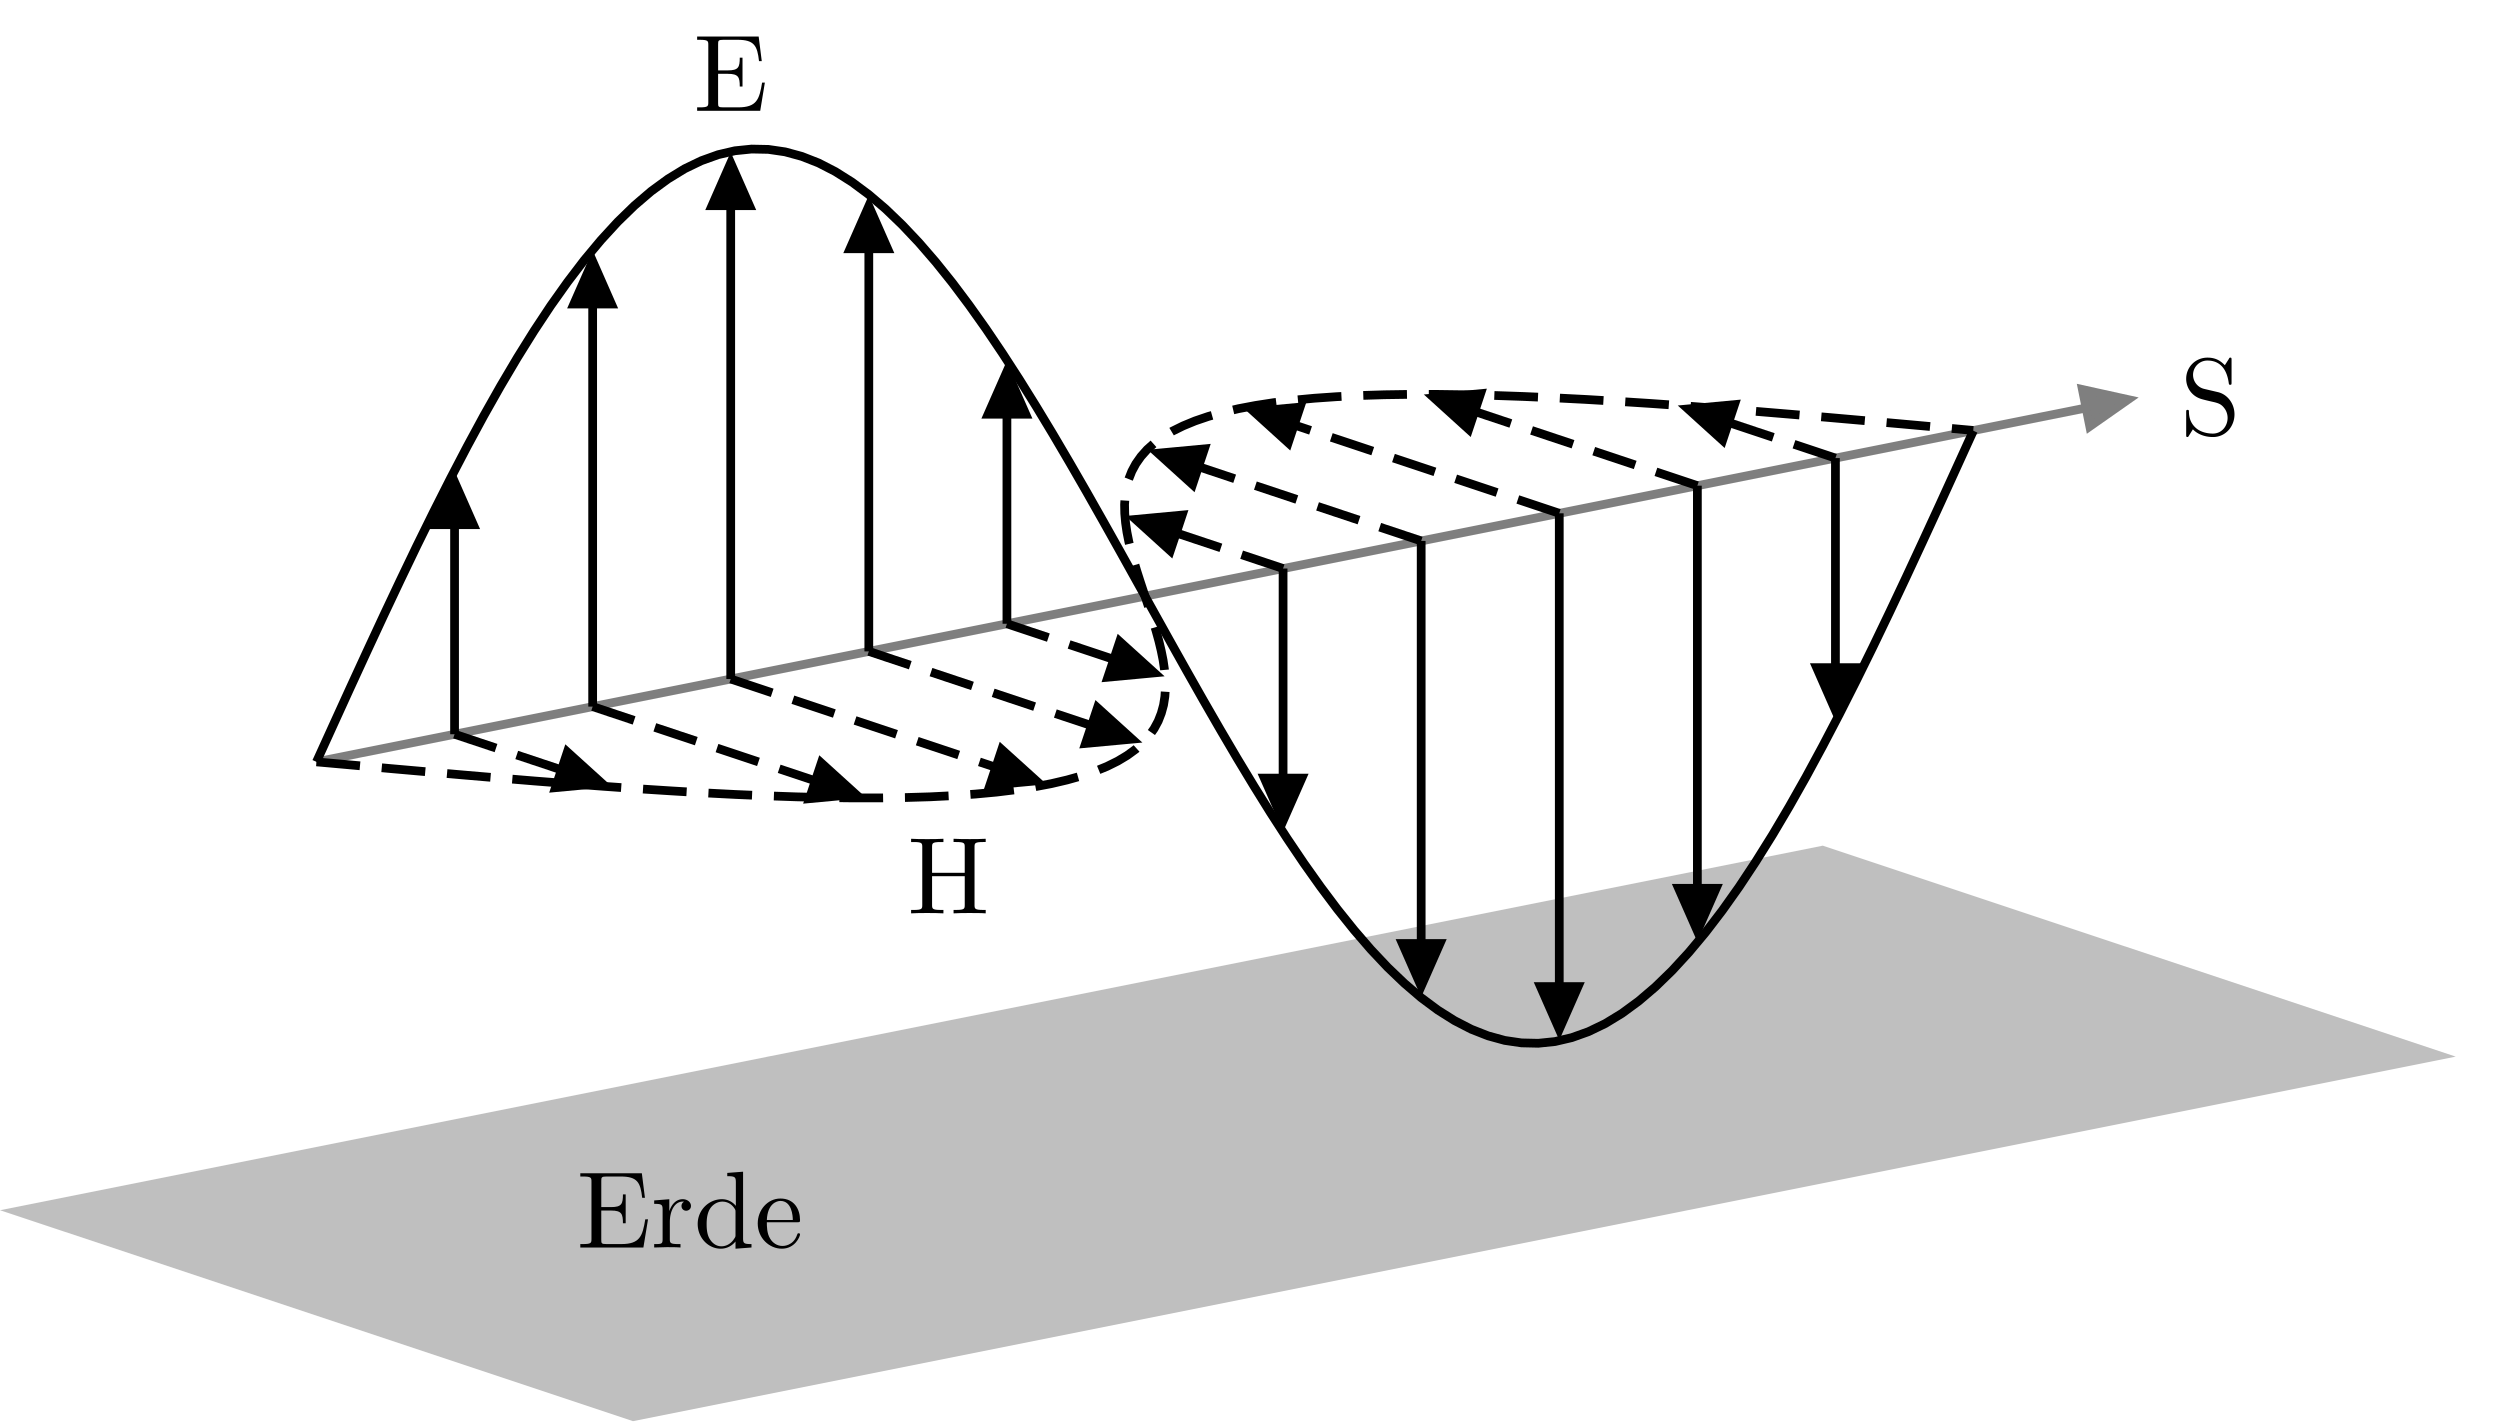 <svg xmlns="http://www.w3.org/2000/svg" xmlns:xlink="http://www.w3.org/1999/xlink" width="227.276" height="129.603"><defs><path id="b" d="M6.484-2.562h-.25c-.25 1.53-.484 2.25-2.187 2.25H2.719c-.469 0-.485-.063-.485-.391V-3.36h.891c.969 0 1.078.312 1.078 1.156h.25v-2.625h-.25c0 .86-.11 1.156-1.078 1.156h-.89v-2.375c0-.328.015-.406.484-.406H4c1.531 0 1.797.547 1.953 1.937h.25L5.922-6.75H.328v.297h.235c.765 0 .78.11.78.469v5.203c0 .36-.015.469-.78.469H.328V0h5.735Zm0 0"/><path id="c" d="M3.625-3.781c0-.328-.312-.61-.75-.61-.719 0-1.078.657-1.219 1.094V-4.39l-1.375.11v.312c.688 0 .766.063.766.547V-.75c0 .438-.11.438-.766.438V0l1.125-.031c.407 0 .875 0 1.266.031v-.312h-.203c-.735 0-.766-.11-.766-.47v-1.53c0-.985.422-1.86 1.172-1.86.078 0 .094 0 .11.016a.426.426 0 0 0-.22.375c0 .281.204.437.422.437.188 0 .438-.125.438-.437m0 0"/><path id="d" d="M5.234 0v-.312c-.687 0-.765-.063-.765-.547v-6.032l-1.438.11v.297c.703 0 .781.078.781.562v2.14a1.6 1.6 0 0 0-1.265-.609c-1.172 0-2.203.97-2.203 2.25 0 1.266.969 2.25 2.094 2.25.64 0 1.093-.343 1.343-.656V.11ZM3.781-1.172c0 .172 0 .203-.11.36-.296.484-.75.703-1.171.703-.453 0-.812-.266-1.047-.641-.266-.406-.297-.969-.297-1.375 0-.375.032-.969.313-1.406.203-.313.593-.64 1.125-.64.344 0 .765.14 1.078.593.11.172.11.187.11.375Zm0 0"/><path id="e" d="M4.125-1.187c0-.094-.078-.11-.125-.11-.094 0-.11.047-.14.14C3.515-.14 2.624-.14 2.53-.14c-.5 0-.906-.296-1.125-.671-.297-.47-.297-1.125-.297-1.485h2.766c.219 0 .25 0 .25-.203 0-.984-.531-1.953-1.781-1.953C1.188-4.453.28-3.422.28-2.187.281-.86 1.328.108 2.47.108 3.672.11 4.125-1 4.125-1.187M3.469-2.5h-2.36C1.172-3.984 2-4.234 2.344-4.234c1.031 0 1.125 1.343 1.125 1.734m0 0"/><path id="f" d="M4.953-1.844c0-1-.656-1.812-1.484-2.015l-1.266-.297a1.308 1.308 0 0 1-1.015-1.266A1.3 1.3 0 0 1 2.5-6.734c1.656 0 1.875 1.64 1.938 2.078.015.062.015.125.125.125.125 0 .125-.047.125-.235v-2c0-.171 0-.234-.11-.234-.062 0-.078 0-.14.125l-.36.563C3.781-6.594 3.375-7 2.5-7 1.39-7 .563-6.125.563-5.078a1.9 1.9 0 0 0 1.296 1.812c.11.047.61.172 1.313.329.265.078.562.14.844.515.203.25.312.578.312.906 0 .704-.5 1.422-1.344 1.422-.28 0-1.03-.047-1.562-.531-.578-.531-.61-1.172-.61-1.531C.798-2.25.72-2.25.688-2.25c-.125 0-.125.063-.125.25v1.984c0 .172 0 .235.11.235.062 0 .078-.016.14-.125 0 0 .032-.047.36-.578.312.343.937.703 1.828.703 1.156 0 1.953-.969 1.953-2.063m0 0"/><path id="g" d="M7.11 0v-.312h-.235c-.766 0-.781-.11-.781-.47v-5.234c0-.359.015-.468.781-.468h.234v-.297c-.343.031-1.078.031-1.453.031s-1.125 0-1.468-.031v.297h.234c.766 0 .781.109.781.468v2.329H2.234v-2.329c0-.359.016-.468.782-.468h.25v-.297c-.36.031-1.094.031-1.47.031-.374 0-1.124 0-1.468-.031v.297h.235c.765 0 .78.109.78.468V-.78c0 .36-.015.469-.78.469H.328V0c.344-.031 1.078-.031 1.453-.031.39 0 1.125 0 1.485.031v-.312h-.25c-.766 0-.782-.11-.782-.47v-2.593h2.97v2.594c0 .36-.016.469-.782.469h-.234V0C4.53-.031 5.266-.031 5.64-.031s1.125 0 1.468.031m0 0"/><clipPath id="a"><path d="M0 76h224v53.2H0Zm0 0"/></clipPath></defs><g clip-path="url(#a)"><path fill="#BFBFBF" d="m0 110.02 165.707-33.141 57.543 19.18-165.707 33.14Zm0 0"/></g><use xlink:href="#b" x="52.428" y="113.411"/><use xlink:href="#c" x="59.191" y="113.411"/><use xlink:href="#d" x="63.084" y="113.411"/><use xlink:href="#e" x="68.606" y="113.411"/><path fill="none" stroke="#7F7F7F" stroke-miterlimit="10" stroke-width=".794" d="m28.77 69.262 160.683-32.137"/><path fill="#7F7F7F" stroke="#7F7F7F" stroke-miterlimit="10" stroke-width=".794" d="m193.46 36.324-4.148-.914.672 3.352Zm0 0"/><use xlink:href="#f" x="198.184" y="39.512"/><path fill="none" stroke="#000" stroke-miterlimit="10" stroke-width=".794" d="m28.77 69.262 1.523-3.348 1.52-3.332 1.523-3.309 1.52-3.27 1.523-3.226 1.52-3.164 1.523-3.09 1.52-3.007 1.523-2.918 1.52-2.809 1.523-2.695 1.52-2.57 1.523-2.442 1.52-2.297 1.523-2.144 1.52-1.993 1.523-1.824 1.52-1.656 1.523-1.48 1.52-1.301 1.523-1.114 1.52-.93 1.523-.734 1.523-.547 1.52-.355 1.523-.156 1.52.031 1.523.223 1.52.414 1.523.597 1.52.782 1.523.96 1.52 1.13 1.523 1.3 1.52 1.461 1.523 1.613 1.52 1.758 1.523 1.899 1.52 2.027 1.523 2.145 1.52 2.254 1.523 2.355 1.52 2.441 1.523 2.52 1.52 2.586 1.523 2.64 1.52 2.684 1.523 2.715 1.52 2.73 1.523 2.739 1.52 2.73L107.89 61l1.52 2.684 1.523 2.64 1.52 2.586 1.523 2.52 1.52 2.445 1.523 2.355 1.52 2.254 1.523 2.145 1.52 2.027 1.523 1.899 1.519 1.761 1.523 1.618 1.524 1.457 1.52 1.304 1.523 1.133 1.52.957 1.523.785 1.52.598 1.523.418 1.52.223 1.523.035 1.52-.156 1.523-.356 1.52-.543 1.523-.734 1.52-.926 1.523-1.117 1.52-1.297 1.523-1.48 1.52-1.653 1.523-1.824 1.52-1.988 1.523-2.145 1.52-2.297 1.523-2.437 1.52-2.57 1.523-2.696 1.52-2.809 1.523-2.914 1.52-3.007 1.522-3.09 1.52-3.164 1.523-3.227 1.52-3.27 1.523-3.308 1.52-3.332 1.523-3.344"/><path fill="none" stroke="#000" stroke-dasharray="3.972 1.986" stroke-miterlimit="10" stroke-width=".794" d="m28.77 69.262 3.347.3 3.336.305 3.324.293 3.305.29 3.273.28 3.235.27 3.195.25 3.145.238 3.086.219 3.027.195 2.957.176 2.879.149 2.805.12 2.718.094 2.625.067 2.532.031h2.437l2.332-.035 2.227-.066 2.117-.106 2.008-.144 1.898-.176 1.781-.219 1.664-.258 1.551-.293 1.434-.336 1.32-.37 1.207-.411 1.09-.445.98-.485.872-.523.761-.555.66-.594.56-.625.464-.656.371-.687.281-.72.203-.741.121-.774.051-.793-.011-.816-.075-.836-.125-.852-.175-.87-.211-.883-.246-.891-.27-.902-.29-.91-.3-.91-.305-.915-.3-.91-.29-.906-.269-.903-.246-.894-.215-.883-.172-.867-.125-.856-.074-.836-.016-.816.051-.793.121-.773.203-.743.282-.718.37-.688.462-.656.558-.629.66-.59.762-.558.867-.52.98-.484 1.09-.45 1.204-.41 1.32-.37 1.434-.337 1.55-.293 1.665-.257 1.78-.22 1.895-.179 2.008-.14 2.117-.106 2.227-.07 2.332-.035h2.434l2.53.035 2.626.062 2.719.094 2.8.121 2.88.148 2.956.176 3.028.196 3.086.218 3.144.239 3.191.25 3.239.27 3.273.276 3.301.29 3.324.296 3.34.301 3.344.305"/><use xlink:href="#b" x="63.049" y="10.072"/><use xlink:href="#g" x="82.501" y="83.034"/><path fill="none" stroke="#000" stroke-miterlimit="10" stroke-width=".794" d="M41.324 66.75V47.898"/><path stroke="#000" stroke-miterlimit="10" stroke-width=".794" d="m41.324 43.812-1.71 3.887h3.421Zm0 0"/><path fill="none" stroke="#000" stroke-dasharray="3.972 1.986" stroke-miterlimit="10" stroke-width=".794" d="m41.324 66.75 9.524 3.176"/><path stroke="#000" stroke-miterlimit="10" stroke-width=".794" d="m54.723 71.215-3.145-2.848-.539 1.621-.543 1.621Zm0 0"/><path fill="none" stroke="#000" stroke-miterlimit="10" stroke-width=".794" d="M53.879 64.238V27.836"/><path stroke="#000" stroke-miterlimit="10" stroke-width=".794" d="m53.879 23.75-1.711 3.887h3.418Zm0 0"/><path fill="none" stroke="#000" stroke-dasharray="3.972 1.986" stroke-miterlimit="10" stroke-width=".794" d="m53.879 64.238 20.055 6.688"/><path stroke="#000" stroke-miterlimit="10" stroke-width=".794" d="m77.809 72.215-3.145-2.852-.543 1.625-.539 1.621Zm0 0"/><path fill="none" stroke="#000" stroke-miterlimit="10" stroke-width=".794" d="M66.43 61.727V18.898"/><path stroke="#000" stroke-miterlimit="10" stroke-width=".794" d="m66.43 14.816-1.707 3.887h3.418Zm0 0"/><path fill="none" stroke="#000" stroke-dasharray="3.972 1.986" stroke-miterlimit="10" stroke-width=".794" d="m66.43 61.727 23.914 7.972"/><path stroke="#000" stroke-miterlimit="10" stroke-width=".794" d="m94.219 70.988-3.149-2.847-.539 1.62-.543 1.622Zm0 0"/><path fill="none" stroke="#000" stroke-miterlimit="10" stroke-width=".794" d="M78.984 59.219V22.812"/><path stroke="#000" stroke-miterlimit="10" stroke-width=".794" d="m78.984 18.73-1.71 3.883h3.421Zm0 0"/><path fill="none" stroke="#000" stroke-dasharray="3.972 1.986" stroke-miterlimit="10" stroke-width=".794" d="m78.984 59.219 20.059 6.683"/><path stroke="#000" stroke-miterlimit="10" stroke-width=".794" d="m102.918 67.195-3.148-2.851-.54 1.62-.543 1.622Zm0 0"/><path fill="none" stroke="#000" stroke-miterlimit="10" stroke-width=".794" d="M91.54 56.707V37.855"/><path stroke="#000" stroke-miterlimit="10" stroke-width=".794" d="m91.54 33.77-1.712 3.886h3.422Zm0 0"/><path fill="none" stroke="#000" stroke-dasharray="3.972 1.986" stroke-miterlimit="10" stroke-width=".794" d="m91.54 56.707 9.523 3.176"/><path stroke="#000" stroke-miterlimit="10" stroke-width=".794" d="m104.938 61.172-3.145-2.848-.54 1.621-.542 1.621Zm0 0"/><path fill="none" stroke="#000" stroke-miterlimit="10" stroke-width=".794" d="M116.645 51.684v18.855"/><path stroke="#000" stroke-miterlimit="10" stroke-width=".794" d="m116.645 74.621 1.71-3.883h-3.418Zm0 0"/><path fill="none" stroke="#000" stroke-dasharray="3.972 1.986" stroke-miterlimit="10" stroke-width=".794" d="m116.645 51.684-9.524-3.172"/><path stroke="#000" stroke-miterlimit="10" stroke-width=".794" d="m103.246 47.219 3.145 2.851.543-1.62.539-1.626Zm0 0"/><path fill="none" stroke="#000" stroke-miterlimit="10" stroke-width=".794" d="M129.2 49.176v36.402"/><path stroke="#000" stroke-miterlimit="10" stroke-width=".794" d="m129.2 89.664 1.71-3.887h-3.422Zm0 0"/><path fill="none" stroke="#000" stroke-dasharray="3.972 1.986" stroke-miterlimit="10" stroke-width=".794" d="m129.2 49.176-20.055-6.688"/><path stroke="#000" stroke-miterlimit="10" stroke-width=".794" d="m105.27 41.2 3.144 2.847.54-1.621.542-1.621Zm0 0"/><path fill="none" stroke="#000" stroke-miterlimit="10" stroke-width=".794" d="M141.754 46.664v42.828"/><path stroke="#000" stroke-miterlimit="10" stroke-width=".794" d="m141.754 93.578 1.707-3.887h-3.418Zm0 0"/><path fill="none" stroke="#000" stroke-dasharray="3.972 1.986" stroke-miterlimit="10" stroke-width=".794" d="m141.754 46.664-23.91-7.969"/><path stroke="#000" stroke-miterlimit="10" stroke-width=".794" d="m113.969 37.402 3.144 2.852.54-1.621.542-1.625Zm0 0"/><path fill="none" stroke="#000" stroke-miterlimit="10" stroke-width=".794" d="M154.309 44.152V80.56"/><path stroke="#000" stroke-miterlimit="10" stroke-width=".794" d="m154.309 84.64 1.707-3.886h-3.418Zm0 0"/><path fill="none" stroke="#000" stroke-dasharray="3.972 1.986" stroke-miterlimit="10" stroke-width=".794" d="M154.309 44.152 134.25 37.47"/><path stroke="#000" stroke-miterlimit="10" stroke-width=".794" d="m130.375 36.176 3.145 2.851.542-1.62.54-1.622Zm0 0"/><path fill="none" stroke="#000" stroke-miterlimit="10" stroke-width=".794" d="M166.86 41.645v18.851"/><path stroke="#000" stroke-miterlimit="10" stroke-width=".794" d="m166.86 64.582 1.71-3.887h-3.418Zm0 0"/><path fill="none" stroke="#000" stroke-dasharray="3.972 1.986" stroke-miterlimit="10" stroke-width=".794" d="m166.86 41.645-9.524-3.176"/><path stroke="#000" stroke-miterlimit="10" stroke-width=".794" d="m153.46 37.176 3.145 2.851.54-1.62.542-1.626Zm0 0"/></svg>